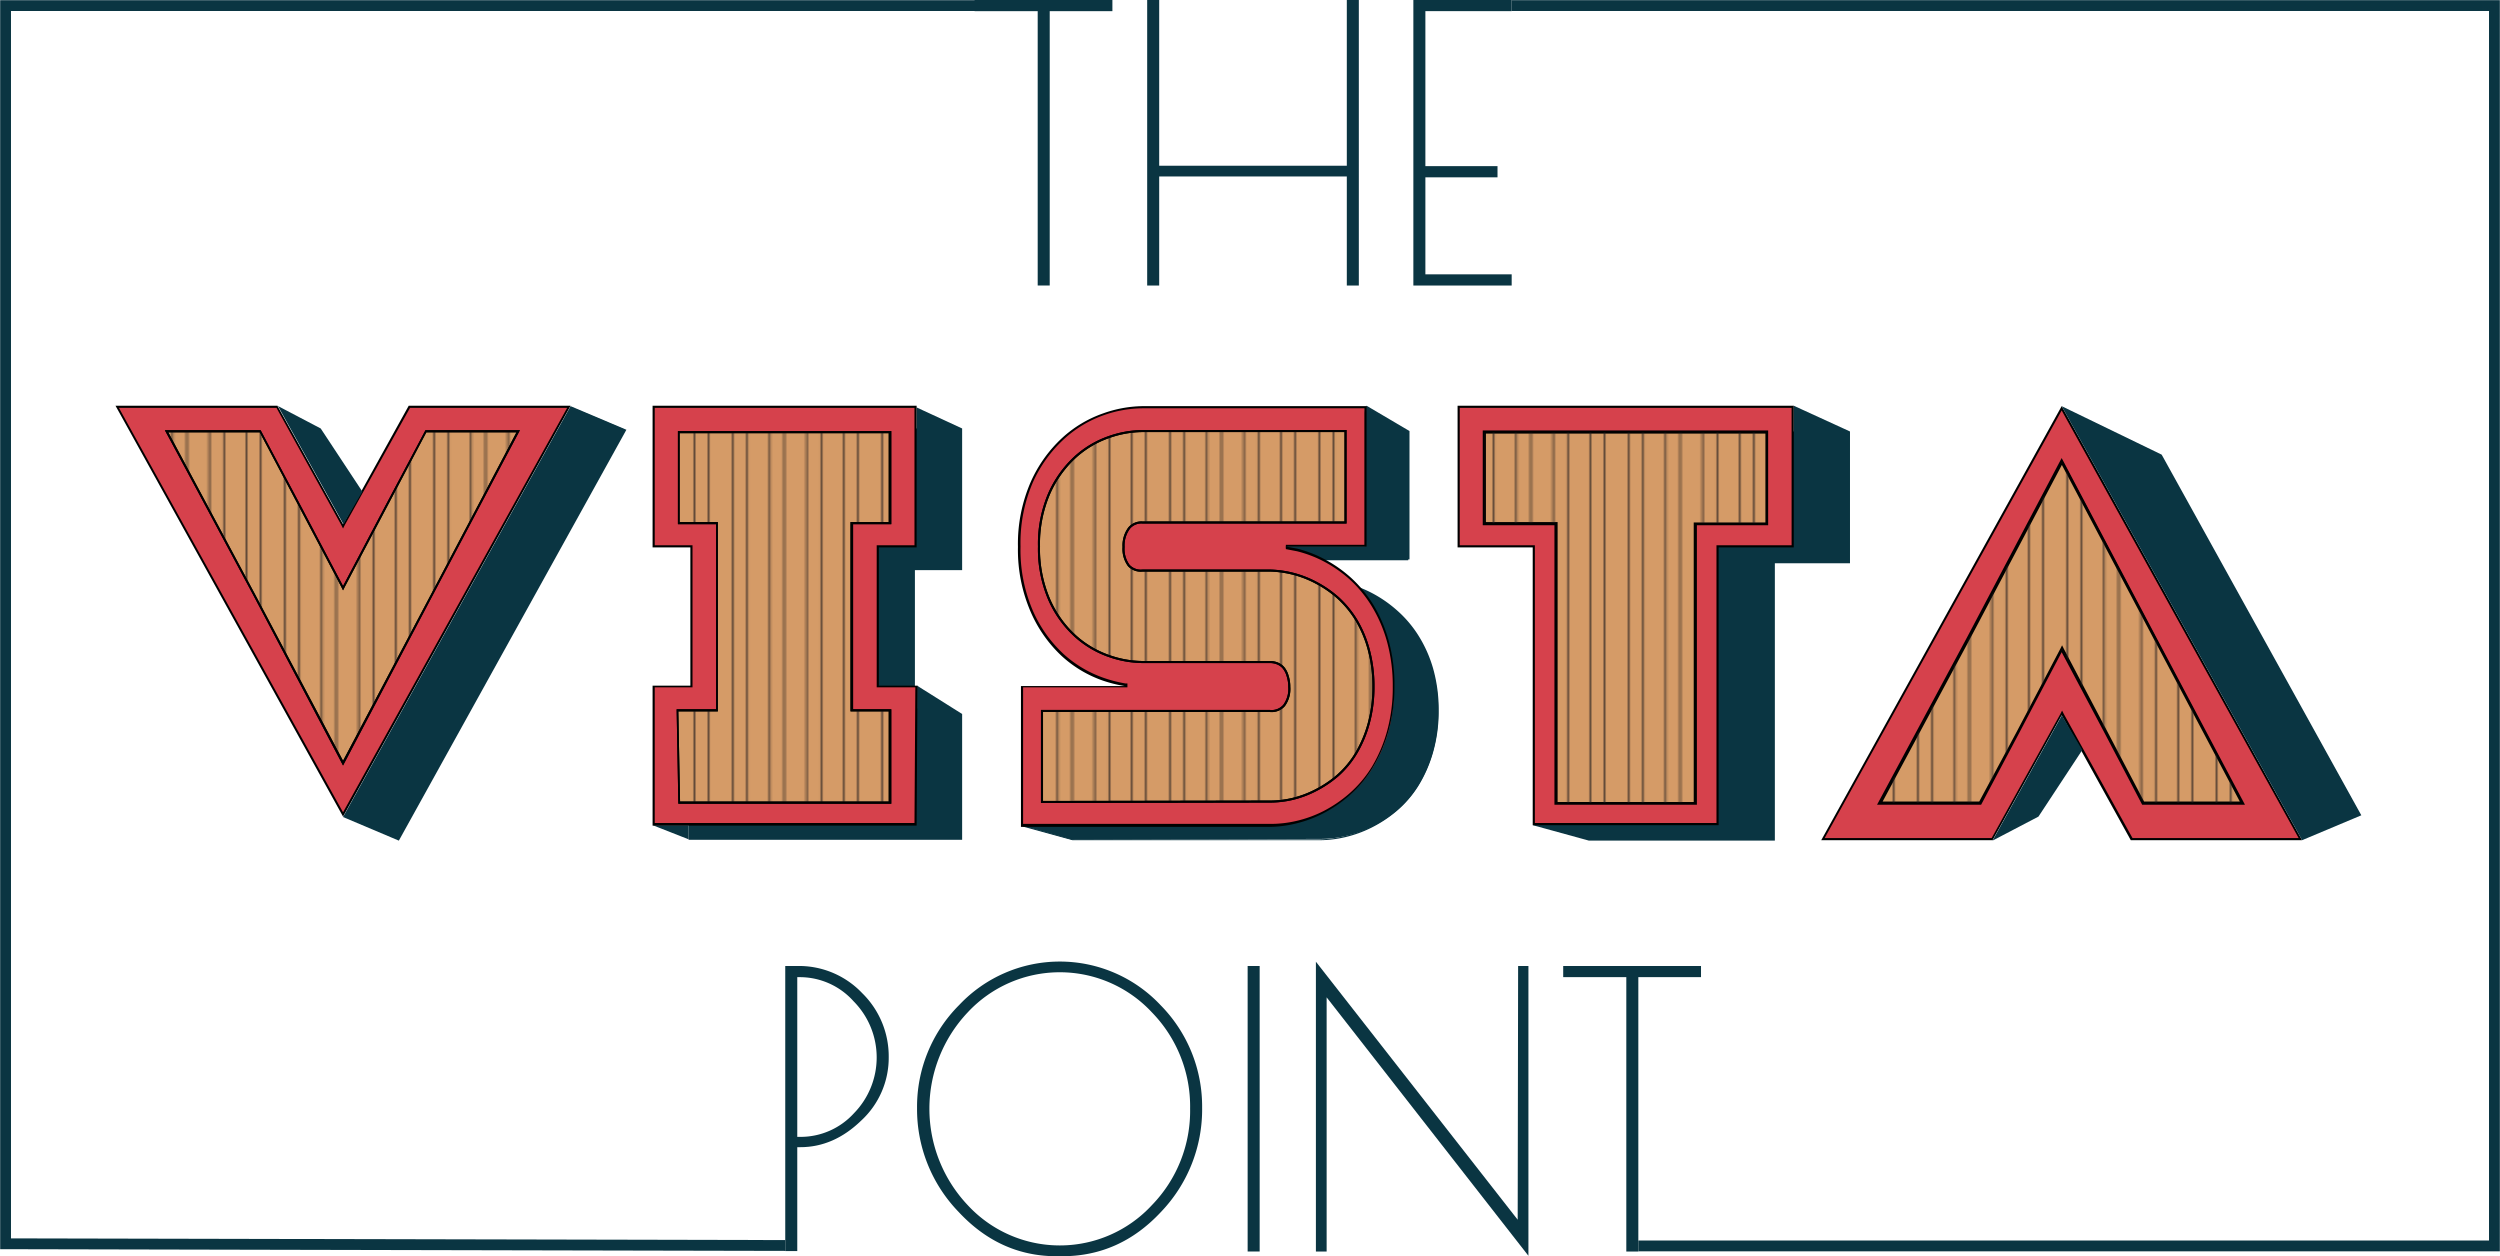 <svg xmlns="http://www.w3.org/2000/svg" xmlns:xlink="http://www.w3.org/1999/xlink" viewBox="0 0 582.3 292.6"><defs><style>.cls-1,.cls-11,.cls-13,.cls-14,.cls-2{fill:none;}.cls-2{stroke:#231f20;stroke-width:0.65px;}.cls-3{fill:#d6414c;}.cls-4{fill:#0a3542;}.cls-10,.cls-5,.cls-8{fill:#d59b67;}.cls-12,.cls-6{fill:url(#Scotch_Rule_2);}.cls-10,.cls-11,.cls-12,.cls-14,.cls-7,.cls-8,.cls-9{stroke:#000;}.cls-10,.cls-11,.cls-12,.cls-13,.cls-14,.cls-7,.cls-8,.cls-9{stroke-miterlimit:10;}.cls-12,.cls-7,.cls-8,.cls-9{stroke-width:0.48px;}.cls-7{fill:url(#Scotch_Rule_2-3);}.cls-9{fill:url(#Scotch_Rule_2-7);}.cls-10{stroke-width:0.52px;}.cls-11{stroke-width:0.49px;}.cls-13{stroke:#0a3542;}.cls-13,.cls-14{stroke-width:2.52px;}</style><pattern id="Scotch_Rule_2" data-name="Scotch Rule 2" width="73.1" height="72" patternTransform="translate(4863.4 115.4) scale(0.47 0.49)" patternUnits="userSpaceOnUse" viewBox="0 0 73.1 72"><rect class="cls-1" width="73.1" height="72"/><line class="cls-2" x1="12.7" y1="72" x2="12.7"/><line class="cls-2" x1="31" y1="72" x2="31"/><line class="cls-2" x1="49.3" y1="72" x2="49.3"/><line class="cls-2" x1="67.6" y1="72" x2="67.6"/><line class="cls-2" x1="5.5" y1="72" x2="5.5"/><line class="cls-2" x1="23.8" y1="72" x2="23.8"/><line class="cls-2" x1="42.1" y1="72" x2="42.1"/><line class="cls-2" x1="60.4" y1="72" x2="60.4"/></pattern><pattern id="Scotch_Rule_2-3" data-name="Scotch Rule 2" width="73.1" height="72" patternTransform="translate(4861.2 115.4) scale(0.47 0.49)" patternUnits="userSpaceOnUse" viewBox="0 0 73.1 72"><rect class="cls-1" width="73.1" height="72"/><line class="cls-2" x1="12.7" y1="72" x2="12.7"/><line class="cls-2" x1="31" y1="72" x2="31"/><line class="cls-2" x1="49.3" y1="72" x2="49.3"/><line class="cls-2" x1="67.6" y1="72" x2="67.6"/><line class="cls-2" x1="5.5" y1="72" x2="5.5"/><line class="cls-2" x1="23.8" y1="72" x2="23.8"/><line class="cls-2" x1="42.1" y1="72" x2="42.1"/><line class="cls-2" x1="60.4" y1="72" x2="60.4"/></pattern><pattern id="Scotch_Rule_2-7" data-name="Scotch Rule 2" width="73.1" height="72" patternTransform="translate(4860.9 115.4) scale(0.47 0.49)" patternUnits="userSpaceOnUse" viewBox="0 0 73.1 72"><rect class="cls-1" width="73.1" height="72"/><line class="cls-2" x1="12.7" y1="72" x2="12.7"/><line class="cls-2" x1="31" y1="72" x2="31"/><line class="cls-2" x1="49.3" y1="72" x2="49.3"/><line class="cls-2" x1="67.6" y1="72" x2="67.6"/><line class="cls-2" x1="5.5" y1="72" x2="5.5"/><line class="cls-2" x1="23.8" y1="72" x2="23.8"/><line class="cls-2" x1="42.1" y1="72" x2="42.1"/><line class="cls-2" x1="60.4" y1="72" x2="60.4"/></pattern></defs><title>logo_1</title><g id="Layer_2" data-name="Layer 2"><g id="Layer_1-2" data-name="Layer 1"><polygon class="cls-3" points="27.3 94.7 64.5 94.7 79.9 122.6 95.3 94.7 132.5 94.7 79.9 189.7 27.3 94.7"/><path d="M132.1,95,79.9,189.2,27.7,95H64.4l15.1,27.3.4.8.4-.8L95.5,95h36.6m.8-.5H95.2L79.9,122.1,64.6,94.5H26.9l53,95.7,53-95.7Z"/><polygon class="cls-4" points="80.3 190.1 133 94.8 145.6 100.1 92.8 195.4 80.3 190.1"/><path class="cls-4" d="M133.1,95.1l12.1,5.1L92.7,195.1l-12.1-5.1,52.5-94.8m-.2-.6-53,95.7,13,5.5,53-95.7-13-5.5Z"/><polygon class="cls-4" points="65.3 95.1 74.6 100 84.1 114.5 79.9 121.6 65.3 95.1"/><path class="cls-4" d="M65.9,95.7l8.5,4.5,9.4,14.3-3.8,6.6L65.9,95.7m-1.2-1.2,15.3,27.6,4.4-7.6L74.7,99.8,64.6,94.5Z"/><polygon class="cls-5" points="59.4 138.9 38.8 100.4 60.6 100.4 79.9 137 99.2 100.4 120.7 100.4 79.9 177.7 59.4 138.9"/><path d="M120.3,100.7l-20.1,38.1L79.9,177.2,59.6,138.8,39.2,100.7H60.5l9.3,17.6,9.7,18.4.4.8.4-.8L90,118.3l9.3-17.6h21m.8-.5H99.1l-9.5,17.9-9.7,18.4-9.7-18.4-9.5-17.9H38.4L59.2,139l20.7,39.3L100.6,139l20.5-38.8Z"/><polygon class="cls-6" points="59.4 138.9 38.8 100.4 60.6 100.4 79.9 137 99.2 100.4 120.7 100.4 79.9 177.7 59.4 138.9"/><path d="M120.3,100.7l-20.1,38.1L79.9,177.2,59.6,138.8,39.2,100.7H60.5l9.3,17.6,9.7,18.4.4.8.4-.8L90,118.3l9.3-17.6h21m.8-.5H99.1l-9.5,17.9-9.7,18.4-9.7-18.4-9.5-17.9H38.4L59.2,139l20.7,39.3L100.6,139l20.5-38.8Z"/><polygon class="cls-3" points="496.5 195.5 480.2 166 463.9 195.5 424.6 195.5 480.2 95.1 535.8 195.5 496.5 195.5"/><path d="M480.2,95.6l55.2,99.6H496.7l-16-28.9-.4-.8-.4.8-16,28.9H425l55.2-99.6m0-1-56,101.1h39.9l16.1-29.1,16.1,29.1h39.9l-56-101.1Z"/><polygon class="cls-4" points="480.8 95.1 503.3 106 549.7 189.7 536.4 195.4 480.8 95.1"/><path class="cls-4" d="M481.4,95.7l21.7,10.5,46.2,83.4-12.8,5.5L481.4,95.7m-1.2-1.1,56,101.1,13.8-5.8-46.5-84L480.2,94.6Z"/><polygon class="cls-4" points="480.2 167.1 484.6 174.6 474.6 189.9 464.7 195.1 480.2 167.1"/><path class="cls-4" d="M480.2,167.6l4.1,7-9.9,15.2-9.1,4.8,14.9-26.9m0-1-16.1,29.1,10.7-5.6,10.2-15.5-4.7-8Z"/><polygon class="cls-5" points="499.3 186.9 490.7 170.6 480.2 150.8 461.2 186.9 438.1 186.9 458.5 148.8 480.2 107.7 522.1 186.9 499.3 186.9"/><path d="M480.2,108.2l21.5,40.7,20,37.8H499.4l-8.5-16.2-10.2-19.4-.4-.8-.4.8-10.2,19.4L461,186.7H438.5l20.3-37.8,21.5-40.7m0-1.1-21.9,41.5-20.7,38.5h23.7l8.7-16.4,10.2-19.4,10.2,19.4,8.6,16.4h23.4l-20.3-38.5-21.9-41.5Z"/><polygon class="cls-7" points="499.1 187.2 490.5 170.8 480.2 151.4 470 170.8 461.3 187.2 437.6 187.2 458.3 148.7 480.2 107.2 502.1 148.7 522.5 187.2 499.1 187.2"/><polygon class="cls-4" points="153.3 192.4 160.2 192.4 160.2 195.2 153.3 192.4"/><path class="cls-4" d="M159.9,192.7v2.1l-5.3-2.1h5.3m.5-.5H152l8.4,3.3v-3.3Z"/><polygon class="cls-4" points="160.7 195.3 160.7 165.2 169.5 165.2 169.5 132.8 160.7 100.1 213.7 100.1 213.7 95.2 223.9 99.9 223.9 132.5 212.9 132.5 212.9 165.2 213.9 165.2 213.9 160.1 223.9 166.4 223.9 195.3 160.7 195.3"/><path class="cls-4" d="M214,95.6l9.7,4.5v32.2h-11v33.2h1.5v-4.9l9.5,6V195H160.9V165.4h8.8V132.8h0l-8.7-32.3H214V95.6m-.5-.8v5H160.4l8.8,33V165h-8.8v30.6h63.7V166.3l-10.5-6.6V165h-.5V132.8h11v-33l-10.6-4.9Z"/><polygon class="cls-3" points="152.2 192 152.2 159.9 161 159.9 161 127.2 152.2 127.2 152.2 94.7 213.2 94.7 213.2 127.2 204.4 127.2 204.4 159.9 213.4 159.9 213.2 192 152.2 192"/><path d="M213,95v32h-8.8v33.1h9l-.2,31.6H152.5V160.1h8.8V127h-8.8V95H213m.5-.5H152v33h8.8v32.2H152v32.6h61.5l.2-32.6h-9V127.5h8.8v-33Z"/><polygon class="cls-5" points="158.2 187 157.8 165.5 167 165.5 167 121.9 158.2 121.9 158.2 100.7 207.3 100.7 207.3 121.9 198.4 121.9 198.4 165.5 207.3 165.5 207.3 187 158.2 187"/><path d="M207,100.9v20.7h-8.9v44.1H207v21H158.4l-.4-21h9.2V121.6h-8.9V100.9H207m.5-.5H157.9v21.7h8.9v43.1h-9.2l.4,22h49.6v-22h-8.9V122.1h8.9V100.4Z"/><polygon class="cls-6" points="158.2 186.9 157.8 165.5 167 165.5 167 121.9 158.2 121.9 158.2 100.7 207.3 100.7 207.3 121.9 198.4 121.9 198.4 165.5 207.3 165.5 207.3 186.9 158.2 186.9"/><path d="M207,100.9v20.7h-8.9v44.1H207v21H158.4l-.4-21h9.2V121.6h-8.9V100.9H207m.5-.5H157.9v21.7h8.9v43.1h-9.2l.4,22h49.6v-22h-8.9V122.1h8.9V100.4Z"/><path class="cls-4" d="M249.8,195.6l-11-3.1,11.2-2.3V168.1h57.4a2.7,2.7,0,0,0,1.8-.5,3.1,3.1,0,0,0,.5-2,4.3,4.3,0,0,0-.2-1.4,1.9,1.9,0,0,0-.4-.7l-.5-.3-1.2-.2H276.7a27.6,27.6,0,0,1-8.7-1.5,26.2,26.2,0,0,1-8.9-5.1,28.2,28.2,0,0,1-6.9-9.4,32.5,32.5,0,0,1-2.8-14,32.4,32.4,0,0,1,2.8-14,28.5,28.5,0,0,1,6.9-9.3,26,26,0,0,1,8.9-5.2,27.6,27.6,0,0,1,8.7-1.5h39.4l2.3-8.1,9.6,5.7v29.9H276.7a2.4,2.4,0,0,0-1.7.5,3,3,0,0,0-.5,2.1,3.4,3.4,0,0,0,.5,2,2.7,2.7,0,0,0,1.8.5h31a27.6,27.6,0,0,1,11.7,3,28.9,28.9,0,0,1,5.7,3.8,26.6,26.6,0,0,1,5,5.8,29.7,29.7,0,0,1,3.5,7.8,34.9,34.9,0,0,1,1.3,9.6,34.5,34.5,0,0,1-1.3,9.7,30.7,30.7,0,0,1-3.4,7.7,24.9,24.9,0,0,1-5.1,5.9,29.2,29.2,0,0,1-5.7,3.7,27.2,27.2,0,0,1-6,2.1,26.1,26.1,0,0,1-5.8.7Z"/><path class="cls-4" d="M318.6,95.2l9.2,5.5v29.5H276.7a2.4,2.4,0,0,0-1.9.6,3.3,3.3,0,0,0-.6,2.3,3.4,3.4,0,0,0,.5,2.2,2.8,2.8,0,0,0,1.9.6h31a27.3,27.3,0,0,1,11.6,3,28.7,28.7,0,0,1,5.6,3.8,26.4,26.4,0,0,1,5,5.8,29.4,29.4,0,0,1,3.4,7.7,34.7,34.7,0,0,1,1.2,9.6,34.3,34.3,0,0,1-1.3,9.6,30.5,30.5,0,0,1-3.4,7.7,24.7,24.7,0,0,1-5.1,5.9,29,29,0,0,1-5.7,3.7,27,27,0,0,1-6,2.1,25.9,25.9,0,0,1-5.7.7H249.9l-10-2.8,10-2h.4v-22h57.2a2.8,2.8,0,0,0,2-.6,3.3,3.3,0,0,0,.5-2.2,4.5,4.5,0,0,0-.2-1.4,2.2,2.2,0,0,0-.4-.8l-.6-.4-1.3-.2H276.7a27.4,27.4,0,0,1-8.6-1.5,26,26,0,0,1-8.8-5.1,27.9,27.9,0,0,1-6.9-9.3,32.3,32.3,0,0,1-2.8-13.9,32.1,32.1,0,0,1,2.8-13.9,28.3,28.3,0,0,1,6.8-9.3,25.8,25.8,0,0,1,8.8-5.1,27.3,27.3,0,0,1,8.6-1.5h39.6v-.4l2.2-7.6m-.3-.7-2.3,8.2H276.7a27.8,27.8,0,0,0-8.7,1.5,26.3,26.3,0,0,0-9,5.2,28.8,28.8,0,0,0-7,9.4,32.6,32.6,0,0,0-2.8,14.1,32.8,32.8,0,0,0,2.8,14.1,28.4,28.4,0,0,0,7,9.5,26.5,26.5,0,0,0,9,5.2,27.8,27.8,0,0,0,8.7,1.5h30.7l1.1.2.4.3a1.7,1.7,0,0,1,.3.6,4.1,4.1,0,0,1,.2,1.3,2.9,2.9,0,0,1-.4,1.9,2.4,2.4,0,0,1-1.6.4H249.8V190l-12,2.4,12,3.3h57.7a26.4,26.4,0,0,0,5.8-.7,27.5,27.5,0,0,0,6.1-2.2,29.5,29.5,0,0,0,5.8-3.8,25.2,25.2,0,0,0,5.2-6,31,31,0,0,0,3.4-7.8,34.8,34.8,0,0,0,1.3-9.8,35.2,35.2,0,0,0-1.3-9.7,29.9,29.9,0,0,0-3.5-7.8,26.9,26.9,0,0,0-5.1-5.9,29.2,29.2,0,0,0-5.7-3.9,27.8,27.8,0,0,0-11.8-3.1h-31c-.3,0-1.3,0-1.6-.4a3.4,3.4,0,0,1-.4-1.9c0-1.4.3-1.8.5-2s1.1-.4,1.5-.4h51.6V100.4l-10-5.9Z"/><path class="cls-3" d="M246.3,183v-14h49.6a7.4,7.4,0,0,0,6-2.5,10.1,10.1,0,0,0,2.1-6.7,12,12,0,0,0-.6-3.7,9,9,0,0,0-1.6-3,7.2,7.2,0,0,0-2.6-1.9,8,8,0,0,0-3.3-.7H266.1a20.6,20.6,0,0,1-6.7-1.2,19.5,19.5,0,0,1-6.6-4,21.6,21.6,0,0,1-5.1-7.2,26.2,26.2,0,0,1-2-10.9,26,26,0,0,1,2-10.9,22,22,0,0,1,5.1-7.2,19.3,19.3,0,0,1,6.6-4,20.6,20.6,0,0,1,6.7-1.2h43.7v14H266.1a7.3,7.3,0,0,0-5.9,2.6,10.3,10.3,0,0,0-2.1,6.7,10.1,10.1,0,0,0,2.1,6.7,7.4,7.4,0,0,0,5.9,2.5h29.7a20.5,20.5,0,0,1,9.1,2.4,22.1,22.1,0,0,1,4.3,3,20,20,0,0,1,3.7,4.4,23,23,0,0,1,2.5,5.9,28.5,28.5,0,0,1,.9,7.6,28.1,28.1,0,0,1-1,7.6,24.1,24.1,0,0,1-2.5,6,18.3,18.3,0,0,1-3.7,4.4,22.4,22.4,0,0,1-4.4,3,20.4,20.4,0,0,1-4.6,1.7,19.3,19.3,0,0,1-4.4.5Z"/><path d="M309.6,104.1v13.5H266.1a7.5,7.5,0,0,0-6.1,2.7,10.5,10.5,0,0,0-2.2,6.9,10.3,10.3,0,0,0,2.2,6.9,7.6,7.6,0,0,0,6.1,2.6h29.8a20.4,20.4,0,0,1,8.9,2.4,21.9,21.9,0,0,1,4.3,3,19.8,19.8,0,0,1,3.6,4.4,22.8,22.8,0,0,1,2.5,5.9,28.3,28.3,0,0,1,.9,7.5,27.9,27.9,0,0,1-1,7.6,23.9,23.9,0,0,1-2.5,5.9,18.1,18.1,0,0,1-3.6,4.3,22.2,22.2,0,0,1-4.3,2.9,20.1,20.1,0,0,1-4.5,1.7,19.1,19.1,0,0,1-4.3.5H246.5V169.3h49.3a7.6,7.6,0,0,0,6.1-2.6,10.3,10.3,0,0,0,2.2-6.8,12.2,12.2,0,0,0-.6-3.8,9.2,9.2,0,0,0-1.6-3,7.4,7.4,0,0,0-2.6-2,8.2,8.2,0,0,0-3.4-.7H266.1a20.4,20.4,0,0,1-6.6-1.2,19.3,19.3,0,0,1-6.6-3.9,21.4,21.4,0,0,1-5.1-7.1,26,26,0,0,1-2-10.8,25.8,25.8,0,0,1,2-10.8,21.8,21.8,0,0,1,5.1-7.1,19.1,19.1,0,0,1,6.6-4,20.4,20.4,0,0,1,6.6-1.2h43.5m.4-.4H266.1a20.8,20.8,0,0,0-6.7,1.2,19.4,19.4,0,0,0-6.7,4.1,22.1,22.1,0,0,0-5.2,7.3,26.1,26.1,0,0,0-2.1,11,26.3,26.3,0,0,0,2.1,11,21.7,21.7,0,0,0,5.2,7.3,19.6,19.6,0,0,0,6.7,4,20.8,20.8,0,0,0,6.7,1.2h29.7a7.8,7.8,0,0,1,3.3.7,6.9,6.9,0,0,1,2.5,1.9,8.7,8.7,0,0,1,1.6,2.9,11.7,11.7,0,0,1,.5,3.7,9.8,9.8,0,0,1-2.1,6.5,7.1,7.1,0,0,1-5.8,2.4H246v14.4h49.8a19.4,19.4,0,0,0,4.4-.6,20.5,20.5,0,0,0,4.6-1.7,22.5,22.5,0,0,0,4.4-3,18.4,18.4,0,0,0,3.7-4.4,24.2,24.2,0,0,0,2.6-6,28.2,28.2,0,0,0,1-7.7,28.6,28.6,0,0,0-.9-7.7,23.2,23.2,0,0,0-2.6-6,20.1,20.1,0,0,0-3.7-4.5,22.2,22.2,0,0,0-4.4-3.1,20.8,20.8,0,0,0-9.1-2.4H266.1a7.1,7.1,0,0,1-5.7-2.4,9.8,9.8,0,0,1-2.1-6.6,10,10,0,0,1,2.1-6.6,7,7,0,0,1,5.7-2.5h43.9V103.7Z"/><path class="cls-3" d="M238,192.2V159.9h24.3v-.4h-.2a31.2,31.2,0,0,1-5.2-1.3,27.4,27.4,0,0,1-9.4-5.6,30.5,30.5,0,0,1-7.3-10.2,36.1,36.1,0,0,1-2.9-15.1,35.9,35.9,0,0,1,3-15.1,30.9,30.9,0,0,1,7.2-10.1,27.3,27.3,0,0,1,9.4-5.6,28.1,28.1,0,0,1,9.1-1.6h51.9v32.3H299.5v.5l2.7.5a28.2,28.2,0,0,1,6.3,2.4,30.3,30.3,0,0,1,6,4.2,28.9,28.9,0,0,1,5.3,6.4,32.7,32.7,0,0,1,3.6,8.4,38.6,38.6,0,0,1,1.3,10.3,38.2,38.2,0,0,1-1.3,10.4,33.8,33.8,0,0,1-3.6,8.4,27.1,27.1,0,0,1-5.5,6.5,30.5,30.5,0,0,1-6,4,28,28,0,0,1-6.3,2.3,26.6,26.6,0,0,1-6.1.7Z"/><path d="M317.8,95v31.9H299.5v1l2.6.5a28,28,0,0,1,6.3,2.4,30,30,0,0,1,5.9,4.1,28.6,28.6,0,0,1,5.2,6.3,32.5,32.5,0,0,1,3.6,8.4,38.4,38.4,0,0,1,1.3,10.3,38,38,0,0,1-1.3,10.3,33.6,33.6,0,0,1-3.5,8.3,26.9,26.9,0,0,1-5.4,6.4,30.3,30.3,0,0,1-5.9,4,27.7,27.7,0,0,1-6.3,2.3,26.4,26.4,0,0,1-6,.7H238.3V160.1h24.3v-.9h-.4a31,31,0,0,1-5.1-1.3,27.2,27.2,0,0,1-9.3-5.5,30.3,30.3,0,0,1-7.2-10.1,35.8,35.8,0,0,1-2.9-15,35.6,35.6,0,0,1,2.9-15,30.7,30.7,0,0,1,7.2-10,27,27,0,0,1,9.3-5.6,27.8,27.8,0,0,1,9-1.6h51.7m.5-.5H266.1a28.3,28.3,0,0,0-9.2,1.7,27.5,27.5,0,0,0-9.5,5.7,31.2,31.2,0,0,0-7.3,10.2,36.1,36.1,0,0,0-3,15.2,36.3,36.3,0,0,0,3,15.2,30.8,30.8,0,0,0,7.3,10.3,27.7,27.7,0,0,0,9.4,5.6,31.4,31.4,0,0,0,5.2,1.3,0,0,0,0,1,0,0H237.8v32.8h58a26.9,26.9,0,0,0,6.1-.8,28.2,28.2,0,0,0,6.4-2.4,30.8,30.8,0,0,0,6-4.1,27.4,27.4,0,0,0,5.5-6.6,34,34,0,0,0,3.6-8.4,38.5,38.5,0,0,0,1.4-10.5,38.9,38.9,0,0,0-1.3-10.4,33,33,0,0,0-3.6-8.5,29.1,29.1,0,0,0-5.3-6.4,30.5,30.5,0,0,0-6-4.2,28.4,28.4,0,0,0-6.4-2.5l-2.7-.5h18.8V94.5Z"/><path class="cls-8" d="M242.7,186.8V165.6h53.1a3.8,3.8,0,0,0,3.3-1.3,6.5,6.5,0,0,0,1.2-4.3,8.3,8.3,0,0,0-.4-2.6,5.3,5.3,0,0,0-.9-1.8,3.6,3.6,0,0,0-1.3-1,4.6,4.6,0,0,0-1.9-.4H266.1a24.1,24.1,0,0,1-7.8-1.4,23,23,0,0,1-7.9-4.7,25.2,25.2,0,0,1-6-8.4,29.8,29.8,0,0,1-2.4-12.4,29.6,29.6,0,0,1,2.4-12.4,25.6,25.6,0,0,1,6-8.4,22.8,22.8,0,0,1,7.9-4.7,24.1,24.1,0,0,1,7.8-1.4h47.3v21.3H266.1A3.7,3.7,0,0,0,263,123a6.8,6.8,0,0,0-1.3,4.4,6.5,6.5,0,0,0,1.2,4.3,3.8,3.8,0,0,0,3.2,1.2H296a24.1,24.1,0,0,1,10.5,2.8,25.6,25.6,0,0,1,5.1,3.5,23.6,23.6,0,0,1,4.3,5.2,26.8,26.8,0,0,1,2.9,6.9,32.2,32.2,0,0,1,1.1,8.6,31.8,31.8,0,0,1-1.1,8.6,27.8,27.8,0,0,1-2.9,6.9,21.9,21.9,0,0,1-4.4,5.3,26,26,0,0,1-5.1,3.4,23.8,23.8,0,0,1-5.4,2,22.8,22.8,0,0,1-5.2.6Z"/><path class="cls-9" d="M242.7,186.8V165.6h53.1a3.8,3.8,0,0,0,3.3-1.3,6.5,6.5,0,0,0,1.2-4.3,8.3,8.3,0,0,0-.4-2.6,5.3,5.3,0,0,0-.9-1.8,3.6,3.6,0,0,0-1.3-1,4.6,4.6,0,0,0-1.9-.4H266.1a24.1,24.1,0,0,1-7.8-1.4,23,23,0,0,1-7.9-4.7,25.2,25.2,0,0,1-6-8.4,29.8,29.8,0,0,1-2.4-12.4,29.6,29.6,0,0,1,2.4-12.4,25.6,25.6,0,0,1,6-8.4,22.8,22.8,0,0,1,7.9-4.7,24.1,24.1,0,0,1,7.8-1.4h47.3v21.3H266.1A3.7,3.7,0,0,0,263,123a6.8,6.8,0,0,0-1.3,4.4,6.5,6.5,0,0,0,1.2,4.3,3.8,3.8,0,0,0,3.2,1.2H296a24.1,24.1,0,0,1,10.5,2.8,25.6,25.6,0,0,1,5.1,3.5,23.6,23.6,0,0,1,4.3,5.2,26.8,26.8,0,0,1,2.9,6.9,32.2,32.2,0,0,1,1.1,8.6,31.8,31.8,0,0,1-1.1,8.6,27.8,27.8,0,0,1-2.9,6.9,21.9,21.9,0,0,1-4.4,5.3,26,26,0,0,1-5.1,3.4,23.8,23.8,0,0,1-5.4,2,22.8,22.8,0,0,1-5.2.6Z"/><path class="cls-10" d="M262.7,102.2"/><path class="cls-10" d="M288.6,141.1"/><polygon class="cls-4" points="370.1 195.6 358.1 192.2 370.3 190 370.3 128.7 353 100.7 418 100.7 418 94.9 430.6 100.7 430.6 131 413.1 131 413.1 195.6 370.1 195.6"/><path class="cls-4" d="M418.2,95.3l12.1,5.5v29.9H412.8v64.6H370.1l-10.9-3,11-2h.4V128.7h-.1l-17-27.5h64.8V95.3m-.5-.8v6H352.6l17.5,28.3v61.1L357,192.2l13.1,3.6h43.3V131.2h17.5V100.5h0l-13.1-6Z"/><path class="cls-11" d="M391.7,120.2"/><polygon class="cls-3" points="357.2 192 357.2 127.2 339.8 127.2 339.8 94.7 417.5 94.7 417.5 127.2 400 127.2 400 192 357.2 192"/><path d="M417.3,95v32H399.8v64.7H357.5V127H340V95h77.3m.5-.5H339.5v33H357v64.7h43.3V127.5h17.5v-33Z"/><polygon class="cls-5" points="362.5 187 362.5 121.9 345.9 121.9 345.9 100.7 411.4 100.7 411.4 121.9 394.7 121.9 394.7 187 362.5 187"/><path d="M411.2,101v20.7H394.5v65.1H362.8V121.6H346.1V101h65.1m.5-.5h-66v21.6h16.7v65.1H395V122.1h16.7V100.5Z"/><polygon class="cls-12" points="411.6 100.5 345.6 100.5 345.6 122.1 362.3 122.1 362.3 187.2 395 187.2 395 122.1 411.6 122.1 411.6 100.5"/><path class="cls-4" d="M182.9,225h2.8a20.3,20.3,0,0,1,15.1,6.3,20.6,20.6,0,0,1,6.2,14.9,19.9,19.9,0,0,1-6.4,14.8q-6.4,6.2-14.2,6.2h-.7v24.2h-2.8Zm2.8,39.8h.7a16.8,16.8,0,0,0,12.5-5.5,18.6,18.6,0,0,0-.1-26.1,16.8,16.8,0,0,0-12.4-5.6h-.7Z"/><path class="cls-4" d="M223.3,282.3a34.4,34.4,0,0,1-9.7-24.2,33.5,33.5,0,0,1,9.8-24,32.2,32.2,0,0,1,46.9,0A33.6,33.6,0,0,1,280,258a34.5,34.5,0,0,1-9.6,24.3q-9.6,10.3-23,10.3h-1.3Q232.9,292.6,223.3,282.3Zm53.9-24.1a31.4,31.4,0,0,0-8.9-22.4,29.3,29.3,0,0,0-42.9,0,32.7,32.7,0,0,0,0,44.9,29.2,29.2,0,0,0,42.9,0A31.5,31.5,0,0,0,277.2,258.2Z"/><path class="cls-4" d="M290.6,225h2.8v66.5h-2.8Z"/><path class="cls-4" d="M353.6,225H356v67.5l-47-60.2v59.2h-2.5V224l47,60.1Z"/><path class="cls-4" d="M396.2,225v2.6H381.6v63.9h-2.8V227.6H364.1V225Z"/><path class="cls-4" d="M259.1,0V2.6H244.5V66.5h-2.8V2.6H227V0Z"/><path class="cls-4" d="M313.7,0h2.8V66.5h-2.8V41.1H270V66.5h-2.8V0H270V38.6h43.7Z"/><path class="cls-4" d="M329.2,0h22.9V2.6H332V38.7h16.8v2.6H332V63.9h20.1v2.6H329.2Z"/><polyline class="cls-13" points="227.1 1.3 1.3 1.3 1.3 8.4 1.3 289.7 182.9 290.1"/><path class="cls-14" d="M386.7,289.9"/><polyline class="cls-13" points="381.6 290.2 581 290.2 581 276 581 1.3 352.1 1.3"/></g></g></svg>